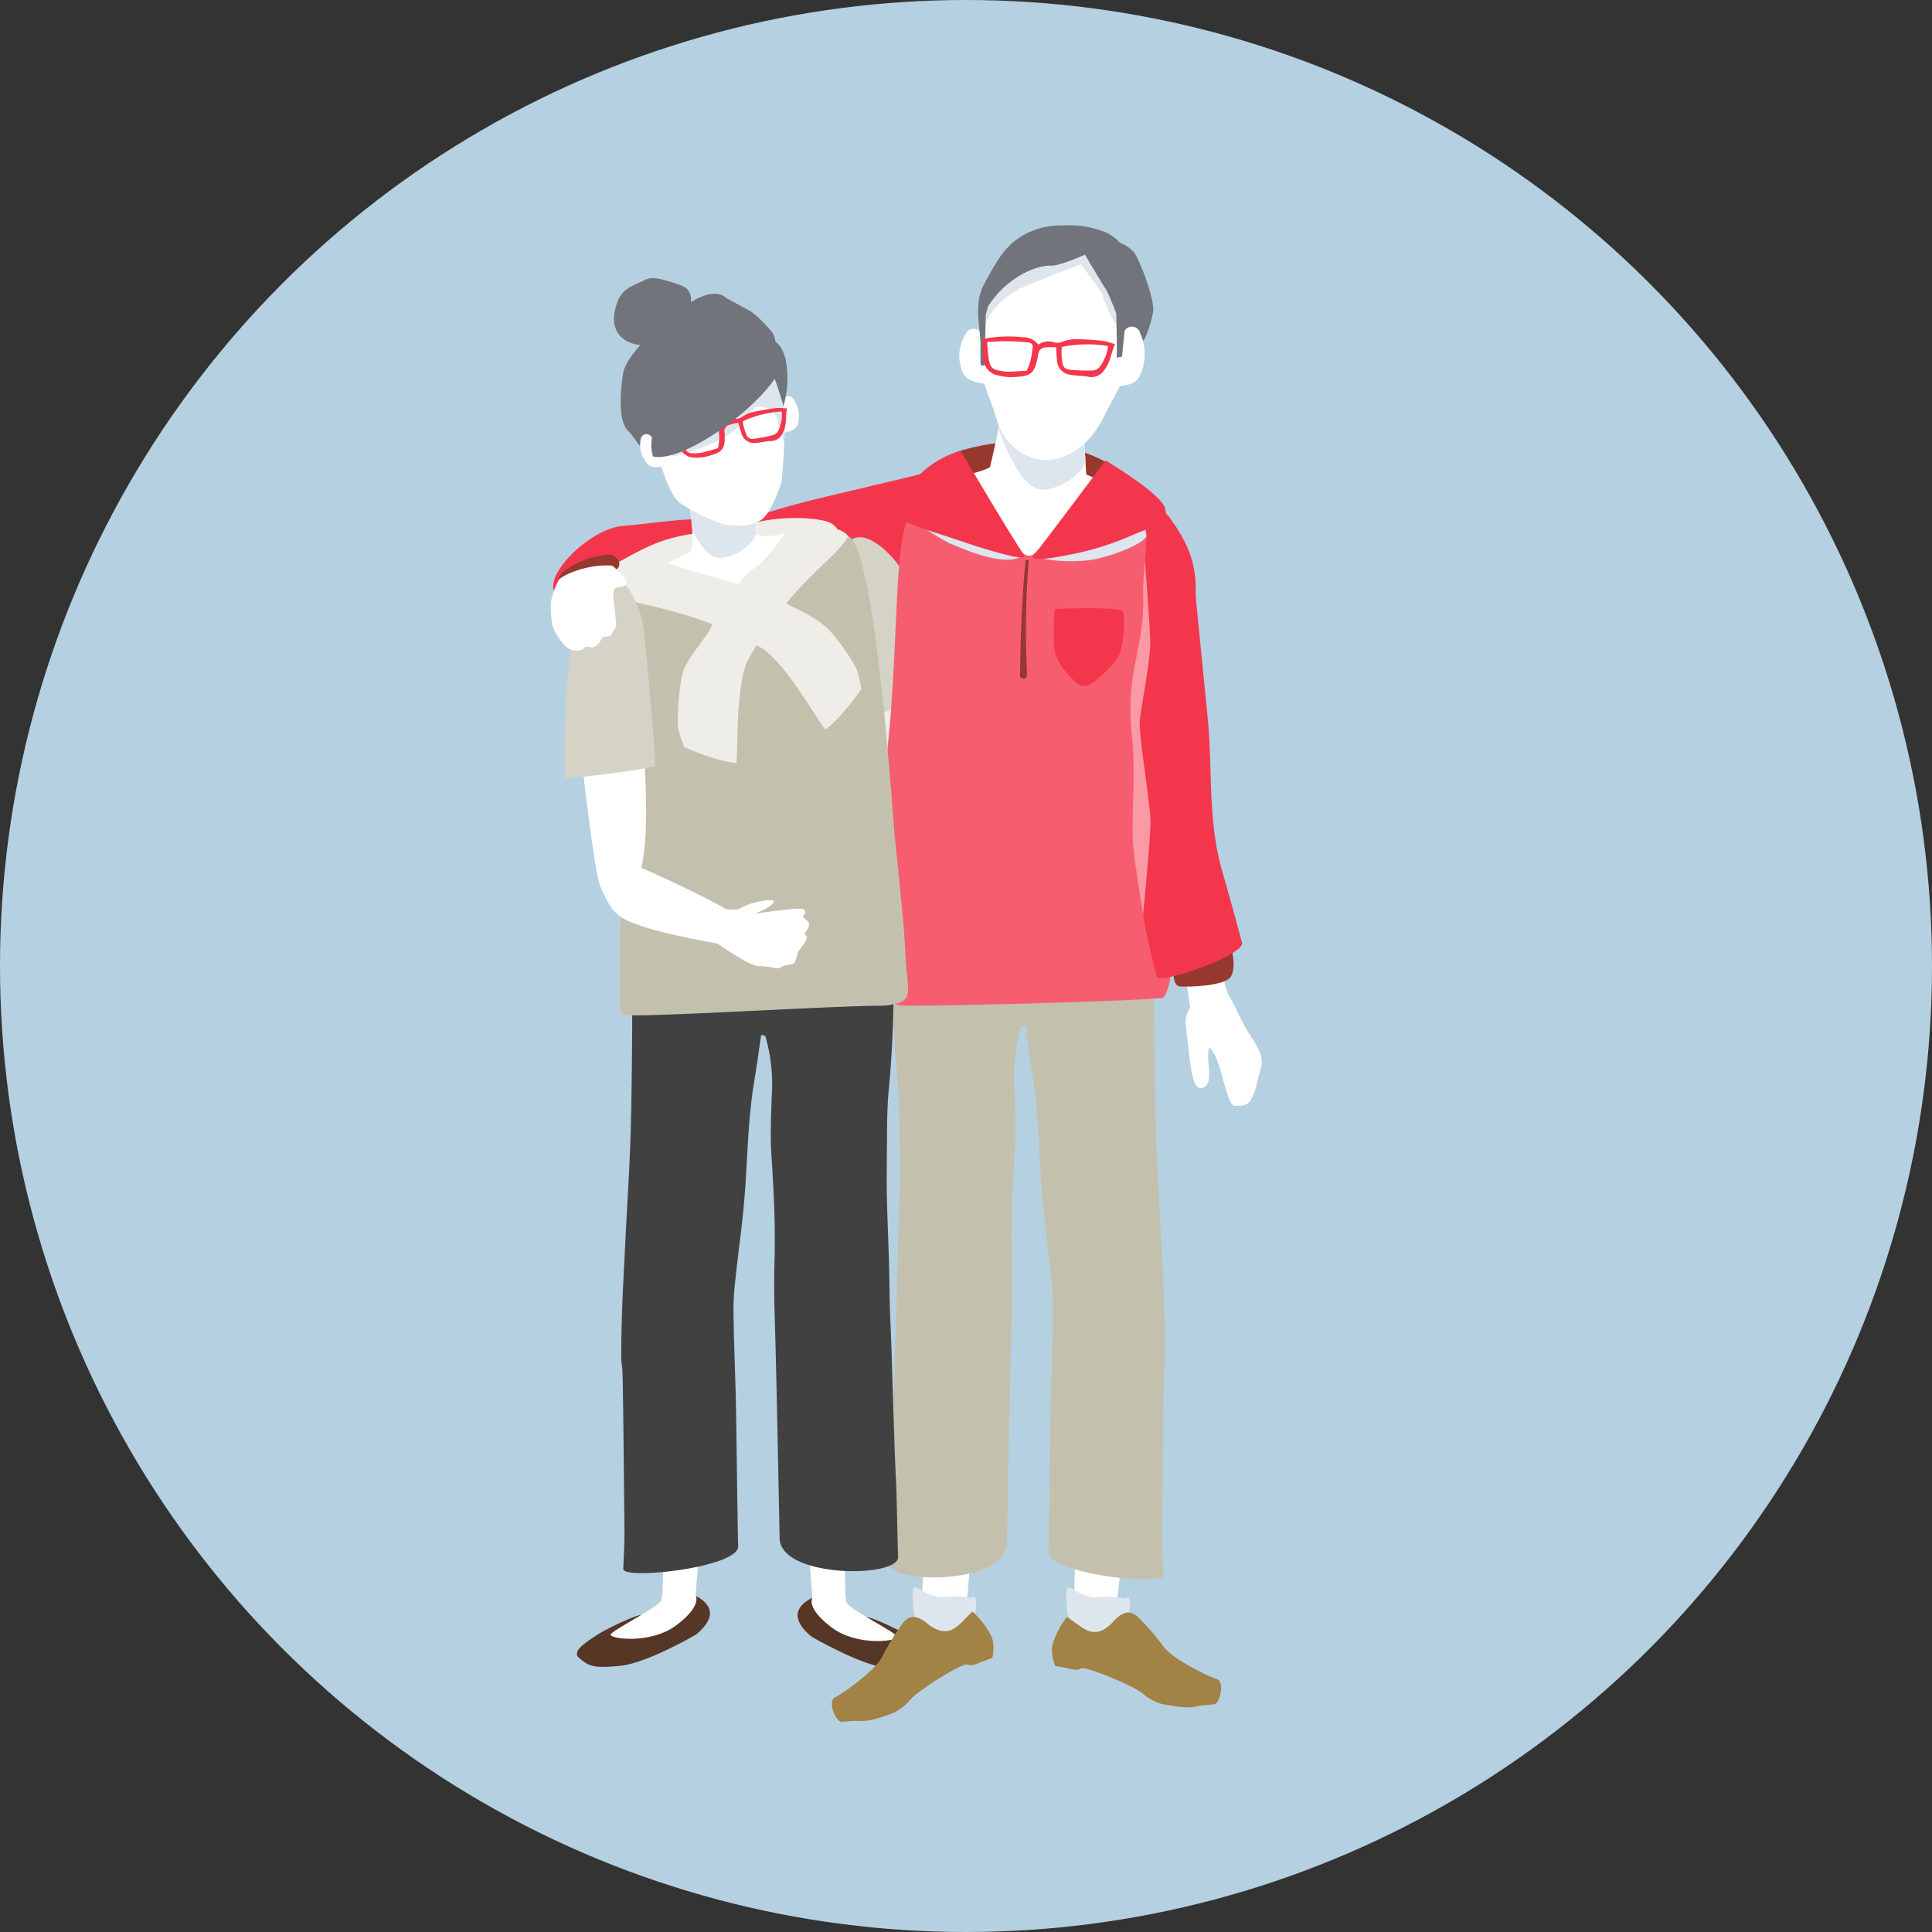 <svg xmlns="http://www.w3.org/2000/svg" xmlns:xlink="http://www.w3.org/1999/xlink" viewBox="0 0 360 360"><rect x="0" y="0" width="360" height="360" fill="#333333" stroke="none"/><defs><style>.cls-1{fill:#fff;}.cls-19,.cls-2{fill:#eeede8;}.cls-3{fill:#f4364c;}.cls-4{isolation:isolate;}.cls-5,.cls-6{fill:#b5d0e1;}.cls-14,.cls-19,.cls-21,.cls-6{mix-blend-mode:multiply;}.cls-7{fill:#563625;}.cls-8{fill:#97382e;}.cls-9{fill:#c3c1ae;}.cls-10{fill:#d4d3c5;}.cls-11{fill:#f65e70;}.cls-12{fill:#414142;}.cls-13{clip-path:url(#clip-path);}.cls-14,.cls-17{fill:#dde5ed;}.cls-15{fill:#71757b;}.cls-16{clip-path:url(#clip-path-2);}.cls-18{clip-path:url(#clip-path-3);}.cls-20{clip-path:url(#clip-path-4);}.cls-21{fill:#f99aa5;}.cls-22{clip-path:url(#clip-path-5);}.cls-23{fill:#a28245;}</style><clipPath id="clip-path"><path class="cls-1" d="M128.48,94.15s1.28,8.18,0,8.76-4.24,2.17-4.24,2.17,7.61,4.8,11.82,4.65,10.89-8,10.6-10.45c0,0-5.56,1.45-5.85,0a22.68,22.68,0,0,1-.12-4.24Z"/></clipPath><clipPath id="clip-path-2"><path class="cls-1" d="M146.25,76.73c.11,5.39-.6,13-.6,13s-1.55,4.87-3.27,6.69-5.65,1.67-7.44,1.31a32.88,32.88,0,0,1-8.23-4c-1.69-1.26-3.12-5.45-4.28-9.35-.15-.52.33-1.35.72-1.89a75.42,75.42,0,0,1,4.68-6.22c3.11-3.52,6.24-7,9.62-10.28,4.23-4.08,6-1.73,7,2.22C145.24,71.16,145.74,74.22,146.25,76.73Z"/></clipPath><clipPath id="clip-path-3"><path class="cls-2" d="M126.32,135.61a26.61,26.61,0,0,0,1.21,3.63s5.84,2.62,9.64,2.93c.39-.83-.17-13.71,2-18.77,7.43-14.27,17.16-19.57,18.83-23.51-1.41-2.27-8.47-2.11-11.31-1.07-1,1.42-4,5.6-5.66,6.71-3.77,2.52-7.44,8.94-8.75,11.82-2.3,3.6-4.78,5.77-5.33,9.23A49.41,49.41,0,0,0,126.32,135.61Z"/></clipPath><clipPath id="clip-path-4"><path class="cls-3" d="M216.37,95.11c-4-1-2.88,1.1-2.78,3.31.18,4-.72,8.63-.59,12.65.16,4.65-.62,8-1.5,12.57a42.25,42.25,0,0,0-.69,12.59c.79,6.42.18,12.87.22,19.3a49.76,49.76,0,0,0,.71,6.77c.53,3.67,1.09,7.35,1.78,11,.55,2.9,1.27,5.76,2,8.63.42,1.69,16.54-4,15.91-6.29-1.2-4.47-2.43-8.94-3.71-13.39-1.85-6.4-2-13-2.19-19.58q-.09-3-.26-5.9c-.08-1.44-.22-2.87-.36-4.31q-.95-9.62-1.91-19.24c-.1-1.05-.2-2.11-.21-3.17a18.62,18.62,0,0,0-2.44-9.83,24.64,24.64,0,0,0-1.58-2.6C218.11,96.77,217.58,95.63,216.37,95.11Z"/></clipPath><clipPath id="clip-path-5"><path class="cls-1" d="M202.41,88.44l-.73-12.13-14.47-1.94s-2,9.94-2.77,12.72a15.51,15.51,0,0,1-3.73,1.21s6.23,10.23,7.14,11.65,3.09,4.41,4.56,3.41,12.9-13.07,12.33-13.71A7.24,7.24,0,0,0,202.41,88.44Z"/></clipPath></defs><title>consultant_webpage_retiredcouple_icon_3C_191016</title><g class="cls-4"><g id="Background"><circle id="_27.62.111" data-name="27.62.111" class="cls-5" cx="180" cy="180" r="180"/></g><g id="Artwork"><path class="cls-6" d="M170.26,311s19-4.53,24.35-5.57c15.64-3.08,15.15,13.29,24.69,8.65s14.83-6.63,19.84-8.11,30.42-15.43,17.22-20.59-31.25-6.9-44.61-8-45-2.29-61-2.29-14.42,4.47-18.43,13.24c-5,10.91-21.19,15.88-11.9,16.11s22.06-5.59,34.53-1.11S170.26,311,170.26,311Z"/><path class="cls-1" d="M172.09,292.38s-.86,11.42,0,12.72,6,.94,6.87,0,1.72-12.72,1.72-12.72Z"/><path class="cls-1" d="M200.55,288.26s-.86,11.42,0,12.72,6,.94,6.87,0,1.72-12.72,1.72-12.72Z"/><path class="cls-7" d="M129.57,297.36s2.62,1.09,2.72,3.14-2.61,4.09-2.61,4.09-9.15,5.34-14.14,5.82-5.86.06-7.67-1.51c-1.55-1.34,2.08-3.32,3.17-4.12s6.86-3.71,8.45-3.87S129.57,297.36,129.57,297.36Z"/><path class="cls-1" d="M123,279s1.12,18,.14,19.36-9,5.39-9.35,6.19,7.39,1.94,12.25-1.72,3.58-5.51,3.58-5.51l1.53-20.05Z"/><path class="cls-7" d="M151.34,297.75s-2.62,1.09-2.72,3.14,2.61,4.09,2.61,4.09,9.15,5.34,14.14,5.82,5.86.06,7.67-1.51c1.55-1.34-2.08-3.32-3.17-4.12s-6.86-3.71-8.45-3.87S151.34,297.75,151.34,297.75Z"/><path class="cls-1" d="M158,279.42s-1.12,18-.14,19.36,9,5.39,9.35,6.19-7.39,1.94-12.25-1.72-3.58-5.51-3.58-5.51l-1.53-20.05Z"/><polygon class="cls-2" points="163.01 130.47 166.81 129.78 165.2 141.01 163.01 130.47"/><path class="cls-1" d="M230,206.06c-1.63-.4-2.51-9.48-4.69-10.86-.55,1.93.36,4.83-.19,6.43a1.82,1.82,0,0,1-1.05,1.09c-.75.18-1.3-.42-1.55-1.19a15.27,15.27,0,0,1-.62-2.6q-.52-3.87-.92-7.75a4.64,4.64,0,0,1,1.28-4,30,30,0,0,1,3.16-2.7c1.75-1.28,2.29-.6,3.64,1.29s2,4.24,3.71,6.85c3.51,5.26,2.23,5.44,1.45,9.19a12.88,12.88,0,0,1-.47,1.68C232.88,205.77,232.38,206.11,230,206.06Z"/><path class="cls-1" d="M227.19,177.91s.7,6,2.21,8.51l-7.5,2.85s-.46-5.83-1.53-8.63l-1.07-2.8Z"/><path class="cls-8" d="M218.6,180s-.23,3.69,1.19,3.81,8.57,0,9.61-1.91,0-5.34,0-5.34Z"/><path class="cls-9" d="M215.13,169.17A14.67,14.67,0,0,0,209,168.1c-3.29,0-6.58-.17-9.88-.18-1.58,0-3.15.2-4.73.3a5.31,5.31,0,0,1-1.5,0c-7.43-1.71-12.58-1.93-20.08-2.86-2.06-.25-3.84-.36-3.84-.36s-2.52,9.3-2.59,12.61a224,224,0,0,0,.92,24.46c.34,3.94.26,7.92.33,11.89,0,2.65.06,5.3,0,7.94-.1,4.41-.28,8.81-.4,13.22-.1,3.67-.08,7.35-.25,11-.27,5.8-.68,23.75-1,29.55-.2,3.82-.29,11.69-.43,15.51-.15,4.11,21.93,4.15,22.08-3.56.15-8.23.6-32.68.85-40.92.12-4,.2-8,.08-11.92-.22-6.93.13-13.81.56-20.71.23-3.73,0-7.5-.07-11.25a34.06,34.06,0,0,1,1.22-11.62c.95,0-.47-.11.76-.13.44,3,.83,6,1.31,8.93,1.26,7.7,1.22,15.52,1.9,23.27.43,4.9,1.11,9.77,1.62,14.66a53.52,53.52,0,0,1,.36,6.16c-.06,5.07-.25,10.15-.39,15.22-.16,5.88-.3,23.92-.47,29.8-.12,4.17,21.49,6.52,21.41,4.39-.09-2.5-.26-5-.23-7.49.07-6,.2-24.08.35-30,0-1,.25-2,.24-3.07,0-3.23-.07-6.46-.19-9.69-.14-3.82-.35-7.64-.54-11.46-.33-6.83-.75-13.66-1-20.49-.22-7.21-.29-14.42-.34-21.64,0-5.88,0-11.76.06-17.64C215.18,171.07,215.15,170.12,215.13,169.17Z"/><path class="cls-3" d="M186.77,88.94c2,2.91-.13,2.63-2.08,3.2-3.54,1-7.3,3.11-10.83,4.18-4.09,1.24-.46,6.43-4.19,8.48-3.23,1.77-13.39-.14-17.06.66-5.81,1.25-11.24,3.63-16.85,5.48a49.43,49.43,0,0,1-6.1,1.42c-3.35.65-6.7,1.28-10.08,1.8-2.68.41-5.38.67-8.08.94-1.59.16-3.19.18-4.79.31s-3-3.72-3.51-5.32c-1.23-3.75,7-11.48,12.66-12.07,4.24-.35,8.38-1,12.63-1.24,6.1-.4,8.5.55,14.29-1.21q2.6-.79,5.21-1.52c1.28-.35,2.56-.66,3.85-1l17.29-4.11c.95-.23,1.9-.46,2.82-.76a18.4,18.4,0,0,1,9.26-.93,23.61,23.61,0,0,1,2.72.5A6,6,0,0,1,186.77,88.94Z"/><path class="cls-10" d="M158.9,100.4s-2.57,2.71-2.45,5.87c.32,8.53,7.93,26.22,8.23,26.44s13-6.36,13.21-7-9.27-18.12-10-19.64S162.2,98.73,158.9,100.4Z"/><path class="cls-11" d="M200.26,94.73c4.75,2.73,12.1-.58,16.52,2-1.4,7.65-3.44,21.11-4.07,28.92-.39,4.78-1.07,9.57-1.07,14.35,0,8.14,10.51,38.1,5.14,45.92-3.83.56-39.88,1.58-48.17,1.46a6.23,6.23,0,0,1-1.42-.19c-2.53-.64-3.11-1.24-3.16-3.62,0-1.52.17-3,.23-4.57.15-3.41.22-6.82.43-10.23.38-6.31-.11-20,.33-26.3,2.86-22.83,1-45.64,5.66-47.53,2.86-1.23,7.08,2.95,8.77,1.74,3.51.94,5.86,2,9.45,1.9a24.61,24.61,0,0,0,6-1.48C197.48,96.29,197.86,95.52,200.26,94.73Z"/><path class="cls-2" d="M120.31,111.17s-5.71,2.5-7.66,2.25-4.08-3.86-3.43-4.84,9.27-5.69,11.38-6.64a27.79,27.79,0,0,1,6.66-2.15c3.79-.89,7.53-.22,11.87-1.88s11.29-1.67,14.57-.84,3.45,3.8,0,4.86S120.31,111.17,120.31,111.17Z"/><path class="cls-12" d="M117.74,171.5a15.05,15.05,0,0,1,6.12-1c3.29,0,6.58-.16,9.88-.17,1.58,0,3.15.2,4.73.3a5.46,5.46,0,0,0,1.5,0c7.43-1.65,12.58-1.87,20.07-2.77,2.06-.25,3.84-.35,3.84-.35s2.52,9,2.6,12.25a211.36,211.36,0,0,1-.91,23.76c-.34,3.82-.26,7.7-.32,11.55,0,2.57-.05,5.14,0,7.71.1,4.28.29,8.56.41,12.84.1,3.57.08,7.14.26,10.71.27,5.63.69,23.07,1,28.7.2,3.71.29,11.36.43,15.07.15,4-21.93,4-22.08-3.47-.16-8-.61-31.75-.87-39.74-.12-3.86-.21-7.72-.09-11.58.21-6.73-.13-13.42-.57-20.12-.24-3.62-.05-7.29.06-10.93A32.19,32.19,0,0,0,142.59,193c-.95,0,.47-.11-.76-.12-.44,2.94-.82,5.81-1.3,8.67-1.25,7.47-1.22,15.07-1.89,22.6-.43,4.76-1.1,9.49-1.61,14.24a50.5,50.5,0,0,0-.36,6c.07,4.93.26,9.85.4,14.78.16,5.71.32,23.23.48,28.94.12,4-21.49,6.32-21.41,4.25.09-2.42.25-4.85.22-7.28-.07-5.78-.21-23.39-.36-29.17,0-1-.25-2-.24-3,0-3.14.07-6.28.18-9.41.14-3.71.35-7.42.53-11.13.33-6.63.75-13.26,1-19.9.22-7,.28-14,.33-21,0-5.71,0-11.43-.07-17.14C117.7,173.34,117.73,172.42,117.74,171.5Z"/><path class="cls-9" d="M128.37,107.91c-5.17,2.27-11.77,2.72-16.59,4.84,1.63,6.55,2.54,14.7,3.33,21.38.48,4.09,1.3,8.18,1.36,12.26.11,7-2.1,42.51-.36,42.72,4.21.52,39-1.72,48.12-1.71a8.6,8.6,0,0,0,1.56-.14c2.76-.51,3.39-1,3.41-3.05,0-1.3-.22-2.6-.31-3.91-.21-2.91-.33-5.83-.6-8.74-.5-5.39-1.06-10.79-1.62-16.18-.22-2.1-3.52-53.83-8.68-55.49-3.15-1.08-7.9,8.42-9.77,7.37-3.83.76-3.41,4.21-7.34,4.06a33.91,33.91,0,0,1-6.59-1.34C131.43,109.28,131,108.61,128.37,107.91Z"/><path class="cls-1" d="M128.48,94.15s1.28,8.18,0,8.76-4.24,2.17-4.24,2.17,7.61,4.8,11.82,4.65,10.89-8,10.6-10.45c0,0-5.56,1.45-5.85,0a22.68,22.68,0,0,1-.12-4.24Z"/><g class="cls-13"><path class="cls-14" d="M127.37,93.68l13.27,1.94A13.9,13.9,0,0,1,141,98.8c-.2,2.82-4.59,5.32-7.13,5.14-3.62-.25-6.61-9.28-6.61-9.28"/></g><path class="cls-2" d="M159.62,124.67a26.61,26.61,0,0,1,.88,3.72s-3.6,5.29-6.68,7.55c-.76-.5-7-11.77-11.53-14.95-13.81-8.25-25.55-8.12-29-10.61,0-2.67,7.07-5.31,10-5.92,4.63,2.11,17.73,4.64,21.69,7.3,3.85,1.86,7.72,3.5,10,6.16A39,39,0,0,1,159.62,124.67Z"/><path class="cls-15" d="M144.14,66s1-2.4-.34-4.19a24.13,24.13,0,0,0-3.85-3.76l-4.65-2.53s-1.95-2.46-7.35,1.32-11.31,9.36-11.83,12.67-1,8.78.87,10.71,2.86,5,5.45,4.1S144.14,66,144.14,66Z"/><path class="cls-1" d="M146.28,80.63c2.23-.62,2.56-1.15,2.58-3.3a5.79,5.79,0,0,0-1.09-3.08,1,1,0,0,0-1.78.24A12.17,12.17,0,0,0,146.28,80.63Z"/><path class="cls-1" d="M123.89,86.83c-2.5.51-3.09.2-4.12-1.69a5.29,5.29,0,0,1-.39-3.25,1.09,1.09,0,0,1,1.88-.64A11.18,11.18,0,0,1,123.89,86.83Z"/><path class="cls-1" d="M146.25,76.73c.11,5.39-.6,13-.6,13s-1.55,4.87-3.27,6.69-5.65,1.67-7.44,1.31a32.88,32.88,0,0,1-8.23-4c-1.69-1.26-3.12-5.45-4.28-9.35-.15-.52.33-1.35.72-1.89a75.42,75.42,0,0,1,4.68-6.22c3.11-3.52,6.24-7,9.62-10.28,4.23-4.08,6-1.73,7,2.22C145.24,71.16,145.74,74.22,146.25,76.73Z"/><g class="cls-16"><path class="cls-17" d="M145.6,69.55l-2.85,2.85a30,30,0,0,0,1.35-2.91L125,85s2.3.15,8.9-2.92a17.92,17.92,0,0,0,6.71-6.14,3.31,3.31,0,0,1,4.26,2.43l1.41,4.56S146.54,73,145.6,69.55Z"/></g><path class="cls-1" d="M117.39,112.35s-9.15,5.4-9.82,13.21,2.91,33.69,3.79,37.77,3.27,7.18,5.71,4C121.09,162.21,121.78,151.19,117.39,112.35Z"/><path class="cls-1" d="M110.66,157.9s.48,10,5.07,13,21.31,5.45,24,6,5.17,2.18,3.83-.86S134.86,168,110.66,157.9Z"/><path class="cls-1" d="M132.79,168.87s4.14,1.18,5.28.3a12.71,12.71,0,0,1,5.88-1.43c.77.2-.38,1.37-3.17,2.45-.58.22,8.26-1.29,9-.75s-.35,1.18-.07,1.54,1.28.71,1,1.63-.8,1-.74,1.44.79.09.09,1.42c-.34.66-1.29,1.68-1.42,2.13-.25.87-.43,1.73-.75,1.9-.67.37-1.7.23-2.33.73s-2-.23-4.15-.21-10.09-5.89-10.09-5.89Z"/><path class="cls-15" d="M128.12,58.65s2.08-4.3-1.19-5.46-5.35-1.79-6.81-1-4,1.31-5,3.87c-2.92,7.57,3.89,8.77,6,8.12S128.12,58.65,128.12,58.65Z"/><path class="cls-3" d="M125.65,80.19a21.08,21.08,0,0,1,6.28-1.78,3,3,0,0,1,2.73.59,2.87,2.87,0,0,1,2.51-.95,1.82,1.82,0,0,0,1.15-.39,5.87,5.87,0,0,1,2-.88c1.42-.32,2.87-.55,4.32-.74a12.16,12.16,0,0,1,2,.09c-.3,1.62,0,3.15-.79,4.54a2.41,2.41,0,0,1-2.18,1.52c-.94,0-1.87.29-2.81.33a2.43,2.43,0,0,1-2.73-1.87c-.2-.56-.34-1.15-.56-1.89a13.71,13.71,0,0,0-1.69.41,1.24,1.24,0,0,0-.87,1.47c.21,3.26-.5,3.58-3,4.34a8,8,0,0,1-2.55.29,2.8,2.8,0,0,1-2.73-1.81C126.32,82.38,126,81.27,125.65,80.19Zm8.15,3.31a13.67,13.67,0,0,0,.22-1.7,18.32,18.32,0,0,0-.15-2.17A.67.67,0,0,0,133,79a33.3,33.3,0,0,0-6.49,1.44c.27.83.47,1.57.74,2.28.62,1.65,1,1.88,2.82,1.71a5.24,5.24,0,0,0,.89-.13C131.92,84.07,132.82,83.79,133.81,83.5Zm11.86-6.83a20.34,20.34,0,0,0-7.22,1.81,2.5,2.5,0,0,0,0,.47c.14.54.28,1.08.47,1.61.35,1,.65,1.31,1.69,1.19a25.14,25.14,0,0,0,3.65-.75,1.63,1.63,0,0,0,.78-.76A6.93,6.93,0,0,0,145.66,76.67Z"/><path class="cls-15" d="M121.66,85.05a7.7,7.7,0,0,1,.09-4.54,23.94,23.94,0,0,1,12.12-14.78c2.84-1.51,5.92-2,9-2.4,1.73-.25,2.81,1.2,3.41,3.28C145,73.62,127.8,86.47,121.66,85.05Z"/><path class="cls-10" d="M113.17,107.26s-3.82,1.91-5.05,5.41c-3.33,9.44-3,31.86-2.81,32.23s16.2-1.62,16.66-2.21-1.83-23.57-2-25.55S117.29,106.79,113.17,107.26Z"/><path class="cls-2" d="M126.32,135.61a26.61,26.61,0,0,0,1.21,3.63s5.84,2.62,9.64,2.93c.39-.83-.17-13.71,2-18.77,7.43-14.27,17.16-19.57,18.83-23.51-1.41-2.27-8.47-2.11-11.31-1.07-1,1.42-4,5.6-5.66,6.71-3.77,2.52-7.44,8.94-8.75,11.82-2.3,3.6-4.78,5.77-5.33,9.23A49.41,49.41,0,0,0,126.32,135.61Z"/><g class="cls-18"><path class="cls-19" d="M132.67,116.3s-1.1.4-1.14.74,2.06.2,9.39,4.49c.16.09,1.18-.58.7-1S132.67,116.3,132.67,116.3Z"/></g><path class="cls-3" d="M216.37,95.11c-4-1-2.88,1.1-2.78,3.31.18,4-.72,8.63-.59,12.65.16,4.65-.62,8-1.5,12.57a42.25,42.25,0,0,0-.69,12.59c.79,6.42.18,12.87.22,19.3a49.76,49.76,0,0,0,.71,6.77c.53,3.67,1.09,7.35,1.78,11,.55,2.9,1.27,5.76,2,8.63.42,1.69,16.54-4,15.91-6.29-1.2-4.47-2.43-8.94-3.71-13.39-1.85-6.4-2-13-2.19-19.58q-.09-3-.26-5.9c-.08-1.44-.22-2.87-.36-4.31q-.95-9.62-1.91-19.24c-.1-1.05-.2-2.11-.21-3.17a18.62,18.62,0,0,0-2.44-9.83,24.64,24.64,0,0,0-1.58-2.6C218.11,96.77,217.58,95.63,216.37,95.11Z"/><g class="cls-20"><path class="cls-21" d="M213.33,104.33s.86,11.25,1,14.8-1.72,12.59-1.95,15.23,2,15.45,2,18.77S213,170.32,213,170.32s-2.57-5.73-3.55-16S213.33,104.33,213.33,104.33Z"/></g><path class="cls-8" d="M206.06,86.1s-11.78-7.15-28-1.82l1.37,5.58L192.24,93l13.56-.43Z"/><path class="cls-1" d="M202.41,88.44l-.73-12.13-14.47-1.94s-2,9.94-2.77,12.72a15.51,15.51,0,0,1-3.73,1.21s6.23,10.23,7.14,11.65,3.09,4.41,4.56,3.41,12.9-13.07,12.33-13.71A7.24,7.24,0,0,0,202.41,88.44Z"/><g class="cls-22"><path class="cls-14" d="M186.33,79.08,202,81.38a16.43,16.43,0,0,1,.43,3.76c-.24,3.33-5.43,6.29-8.44,6.08-4.28-.3-7.81-11-7.81-11"/></g><path class="cls-1" d="M188.88,73.48c-3.58,0-4.29-.69-5.17-3.82a8.64,8.64,0,0,1,.4-5,1.48,1.48,0,0,1,2.76-.35C188.14,67.19,189.18,70.14,188.88,73.48Z"/><path class="cls-1" d="M195.78,85.73c-5.56.14-9-3.55-10.26-8.2-.69-2.46-2-5-2.48-7.54-.31-1.6.06-3.16,0-4.84-.1-3-.2-7,1.27-9.26,3.34-5.05,11.06-9.69,17-9.59,3.09.05,3.27,4.51,5.41,7,4.33,5.06,5.28,9,3.28,15.45-1,3.18-2.72,5.59-4.13,8.57C203.54,82.17,200.09,85,195.78,85.73Z"/><path class="cls-17" d="M182.93,62.28s.82-5.26,7.13-8.51c1.66-.85,11.32-4.54,11.32-4.54s3.68,4.63,4.06,5.84,2.37,6.41,3.69,6.14.56-7.75,0-8.54-3.49-6.7-9.43-6.44S183.26,56.13,183.11,57,182.93,62.28,182.93,62.28Z"/><path class="cls-1" d="M183.71,71.56c-3.81-.59-4.47-1.34-4.94-4.56a8,8,0,0,1,1.17-4.81,1.64,1.64,0,0,1,3,.09C183.85,65.27,184.52,68.34,183.71,71.56Z"/><path class="cls-15" d="M211.34,47.05a7,7,0,0,0-2.64-1.81,8.16,8.16,0,0,0-2.8-2A18.15,18.15,0,0,0,198.21,42a14.32,14.32,0,0,0-8.57,2.47c-3,2.15-4.49,5.27-6.16,8.28-2,3.57-1,7.22-.76,11.16,0,.71.92-6.74,1.69-7.26,3.18-4.81,8.53-7.26,11.43-7.15,1.68.06,6.33-2.05,6.33-2.05s2.75,4.69,3.88,6.43c1,1.58,3,7.74,4.08,9.27a2.42,2.42,0,0,0,2.07,1.11s1.17-1,1.22-1.41a19.6,19.6,0,0,0,1.46-4.9C215.08,55.39,212.26,48.31,211.34,47.05Z"/><path class="cls-1" d="M207.82,72c3.86-.24,4.6-1,5.36-4.51a9.7,9.7,0,0,0-.73-5.43,1.59,1.59,0,0,0-3-.23C208.25,65,207.3,68.33,207.82,72Z"/><path class="cls-15" d="M182.7,62.63s0,4.22,0,5,.79.38.79.38.14-9.06.25-9.5S182.7,62.63,182.7,62.63Z"/><path class="cls-15" d="M208,58.26s.18,7.69.06,8.36l1-.14.64-6.21Z"/><path class="cls-3" d="M183,63.2a24.44,24.44,0,0,1,7.56-.36,3.51,3.51,0,0,1,2.92,1.39,3.33,3.33,0,0,1,3.08-.41,2.1,2.1,0,0,0,1.4-.14,6.8,6.8,0,0,1,2.45-.47c1.69,0,3.39.13,5.07.3a14.1,14.1,0,0,1,2.27.63c-.77,1.76-.87,3.54-2.08,4.92a2.79,2.79,0,0,1-2.86,1.15c-1.07-.22-2.19-.17-3.26-.37A2.82,2.82,0,0,1,196.94,67c-.08-.69-.09-1.39-.14-2.28a15.89,15.89,0,0,0-2,0c-.79.1-1.21.47-1.37,1.43-.62,3.74-1.51,3.92-4.55,4.11a9.23,9.23,0,0,1-3-.34,3.25,3.25,0,0,1-2.6-2.77C183.14,65.85,183.08,64.51,183,63.2Zm8.33,5.88a15.85,15.85,0,0,0,.69-1.86,21.24,21.24,0,0,0,.4-2.49.77.77,0,0,0-.77-.91,38.6,38.6,0,0,0-7.71-.08c.08,1,.12,1.89.24,2.77.26,2,.65,2.39,2.73,2.67a6.07,6.07,0,0,0,1,.09C189,69.23,190.11,69.15,191.3,69.08Zm15.18-4.59a23.58,23.58,0,0,0-8.63.15,2.9,2.9,0,0,0-.08.54c0,.65,0,1.3.1,1.94.13,1.23.39,1.64,1.6,1.79a29.14,29.14,0,0,0,4.31.11,1.89,1.89,0,0,0,1.09-.66A8,8,0,0,0,206.48,64.49Z"/><path class="cls-15" d="M143.58,68.3s2.29,6.53,2.39,7.42a18.77,18.77,0,0,0,.35-9.11Z"/><path class="cls-8" d="M104.49,108.53s-.71-.35,0-1.46,4.11-2.81,5.53-3.12,3.55-1,4.45-.35,1.28,1.65.59,2.35S104.49,108.53,104.49,108.53Z"/><path class="cls-1" d="M114.12,105.41s3.35,2.8,2.56,3.52-1.08.1-2.08.72.76,6.61-.06,7.56-.37,1.39-1.52,1.39-1,1-1.58,1.41a1.6,1.6,0,0,1-1.79.54c-1.13-.22-.48.54-1.77.65a3.1,3.1,0,0,1-2.7-1,10.11,10.11,0,0,1-2.27-3.78c-.22-1.19-.47-3.89-.14-4.77a14.38,14.38,0,0,1,1.34-3.56C104.88,107,110,105,114.12,105.41Z"/><path class="cls-8" d="M190.65,126.47c-.23-.22-.61-.1-.59-.55s.06-11.59,1.05-21.58c.24.16.63-.08.59.06a158.24,158.24,0,0,0-.31,21.39A.71.71,0,0,1,190.65,126.47Z"/><path class="cls-3" d="M196.52,113.48s-.54,6.24.21,8.59,3.12,4.44,3.47,4.83c1.26,1.41,2.59,1.16,4.29-.38a19.94,19.94,0,0,0,3.87-4.12c1-1.74,1.35-7.14.89-8.43C208.87,112.92,196.52,113.48,196.52,113.48Z"/><path class="cls-14" d="M194.61,104.16a30.17,30.17,0,0,0,7.51.31c4.28-.34,11.51-3.31,11.49-4.68a4.49,4.49,0,0,0-1-2.52Z"/><path class="cls-14" d="M170.57,97.27a54.46,54.46,0,0,0,6.3,3.93c1.83.76,5.75,2.52,9.34,3s4.58-.92,4.58-.92Z"/><path class="cls-3" d="M206,85.81s-12.13,16.2-13.37,17.67,5.15.2,7.42-.27a54.72,54.72,0,0,0,10.56-3.32c4.13-1.83,7.33-2.36,6.47-5.21S206,85.81,206,85.81Z"/><path class="cls-3" d="M179,84s10.44,17.68,11.75,19.25-4.81-.26-7.3-1-5-1.66-9.83-3.21-7.22-2.5-6.07-5.12A17.94,17.94,0,0,1,179,84Z"/><path class="cls-17" d="M170.37,301.17s-.69-5.07,0-5.37,2.71,2.08,5.82,1.75,4.48.5,5.17,0,1,3.5-.69,4.8-5.84,3.31-7.21,2.3A18.62,18.62,0,0,1,170.37,301.17Z"/><path class="cls-17" d="M199,301.23s-.69-5.07,0-5.37,2.71,2.08,5.82,1.75,4.48.5,5.17,0,1,3.5-.69,4.8-5.84,3.31-7.21,2.3A18.62,18.62,0,0,1,199,301.23Z"/><path class="cls-23" d="M198.84,301.28c1,.73,1.86,1.36,2.72,1.94,1.95,1.31,3.53,1.16,5.33-.49.4-.36.73-.81,1.13-1.17,1.57-1.41,2.78-1.49,4.28,0a49.9,49.9,0,0,1,4.58,5.35c1.8,2.46,9.33,5.94,9.8,5.93,1.68.59.54,4.54-.33,4.7-.62.11-2.47.21-3.08.36-2.27.55-4.49,0-6.66-.35a9.57,9.57,0,0,1-3.76-2.05c-2.3-1.74-10.77-5.07-11.39-4.63-.83.59-2.38,0-2.38,0l-2.44-.45a7.18,7.18,0,0,1-.57-3.8A15,15,0,0,1,198.84,301.28Z"/><path class="cls-23" d="M181.18,300.29c-.89.89-1.61,1.65-2.36,2.36-1.71,1.61-3.3,1.72-5.34.39-.45-.29-.85-.68-1.3-1-1.78-1.13-3-1-4.21.75a49.9,49.9,0,0,0-3.64,6c-1.37,2.72-8.23,7.39-8.7,7.45-1.56.86.21,4.57,1.1,4.58.63,0,2.47-.2,3.1-.15,2.33.18,4.44-.71,6.51-1.44a9.57,9.57,0,0,0,3.38-2.64c2-2.09,9.79-6.77,10.48-6.44.92.44,2.35-.36,2.35-.36l2.34-.85a7.18,7.18,0,0,0-.06-3.84A15,15,0,0,0,181.18,300.29Z"/></g></g></svg>